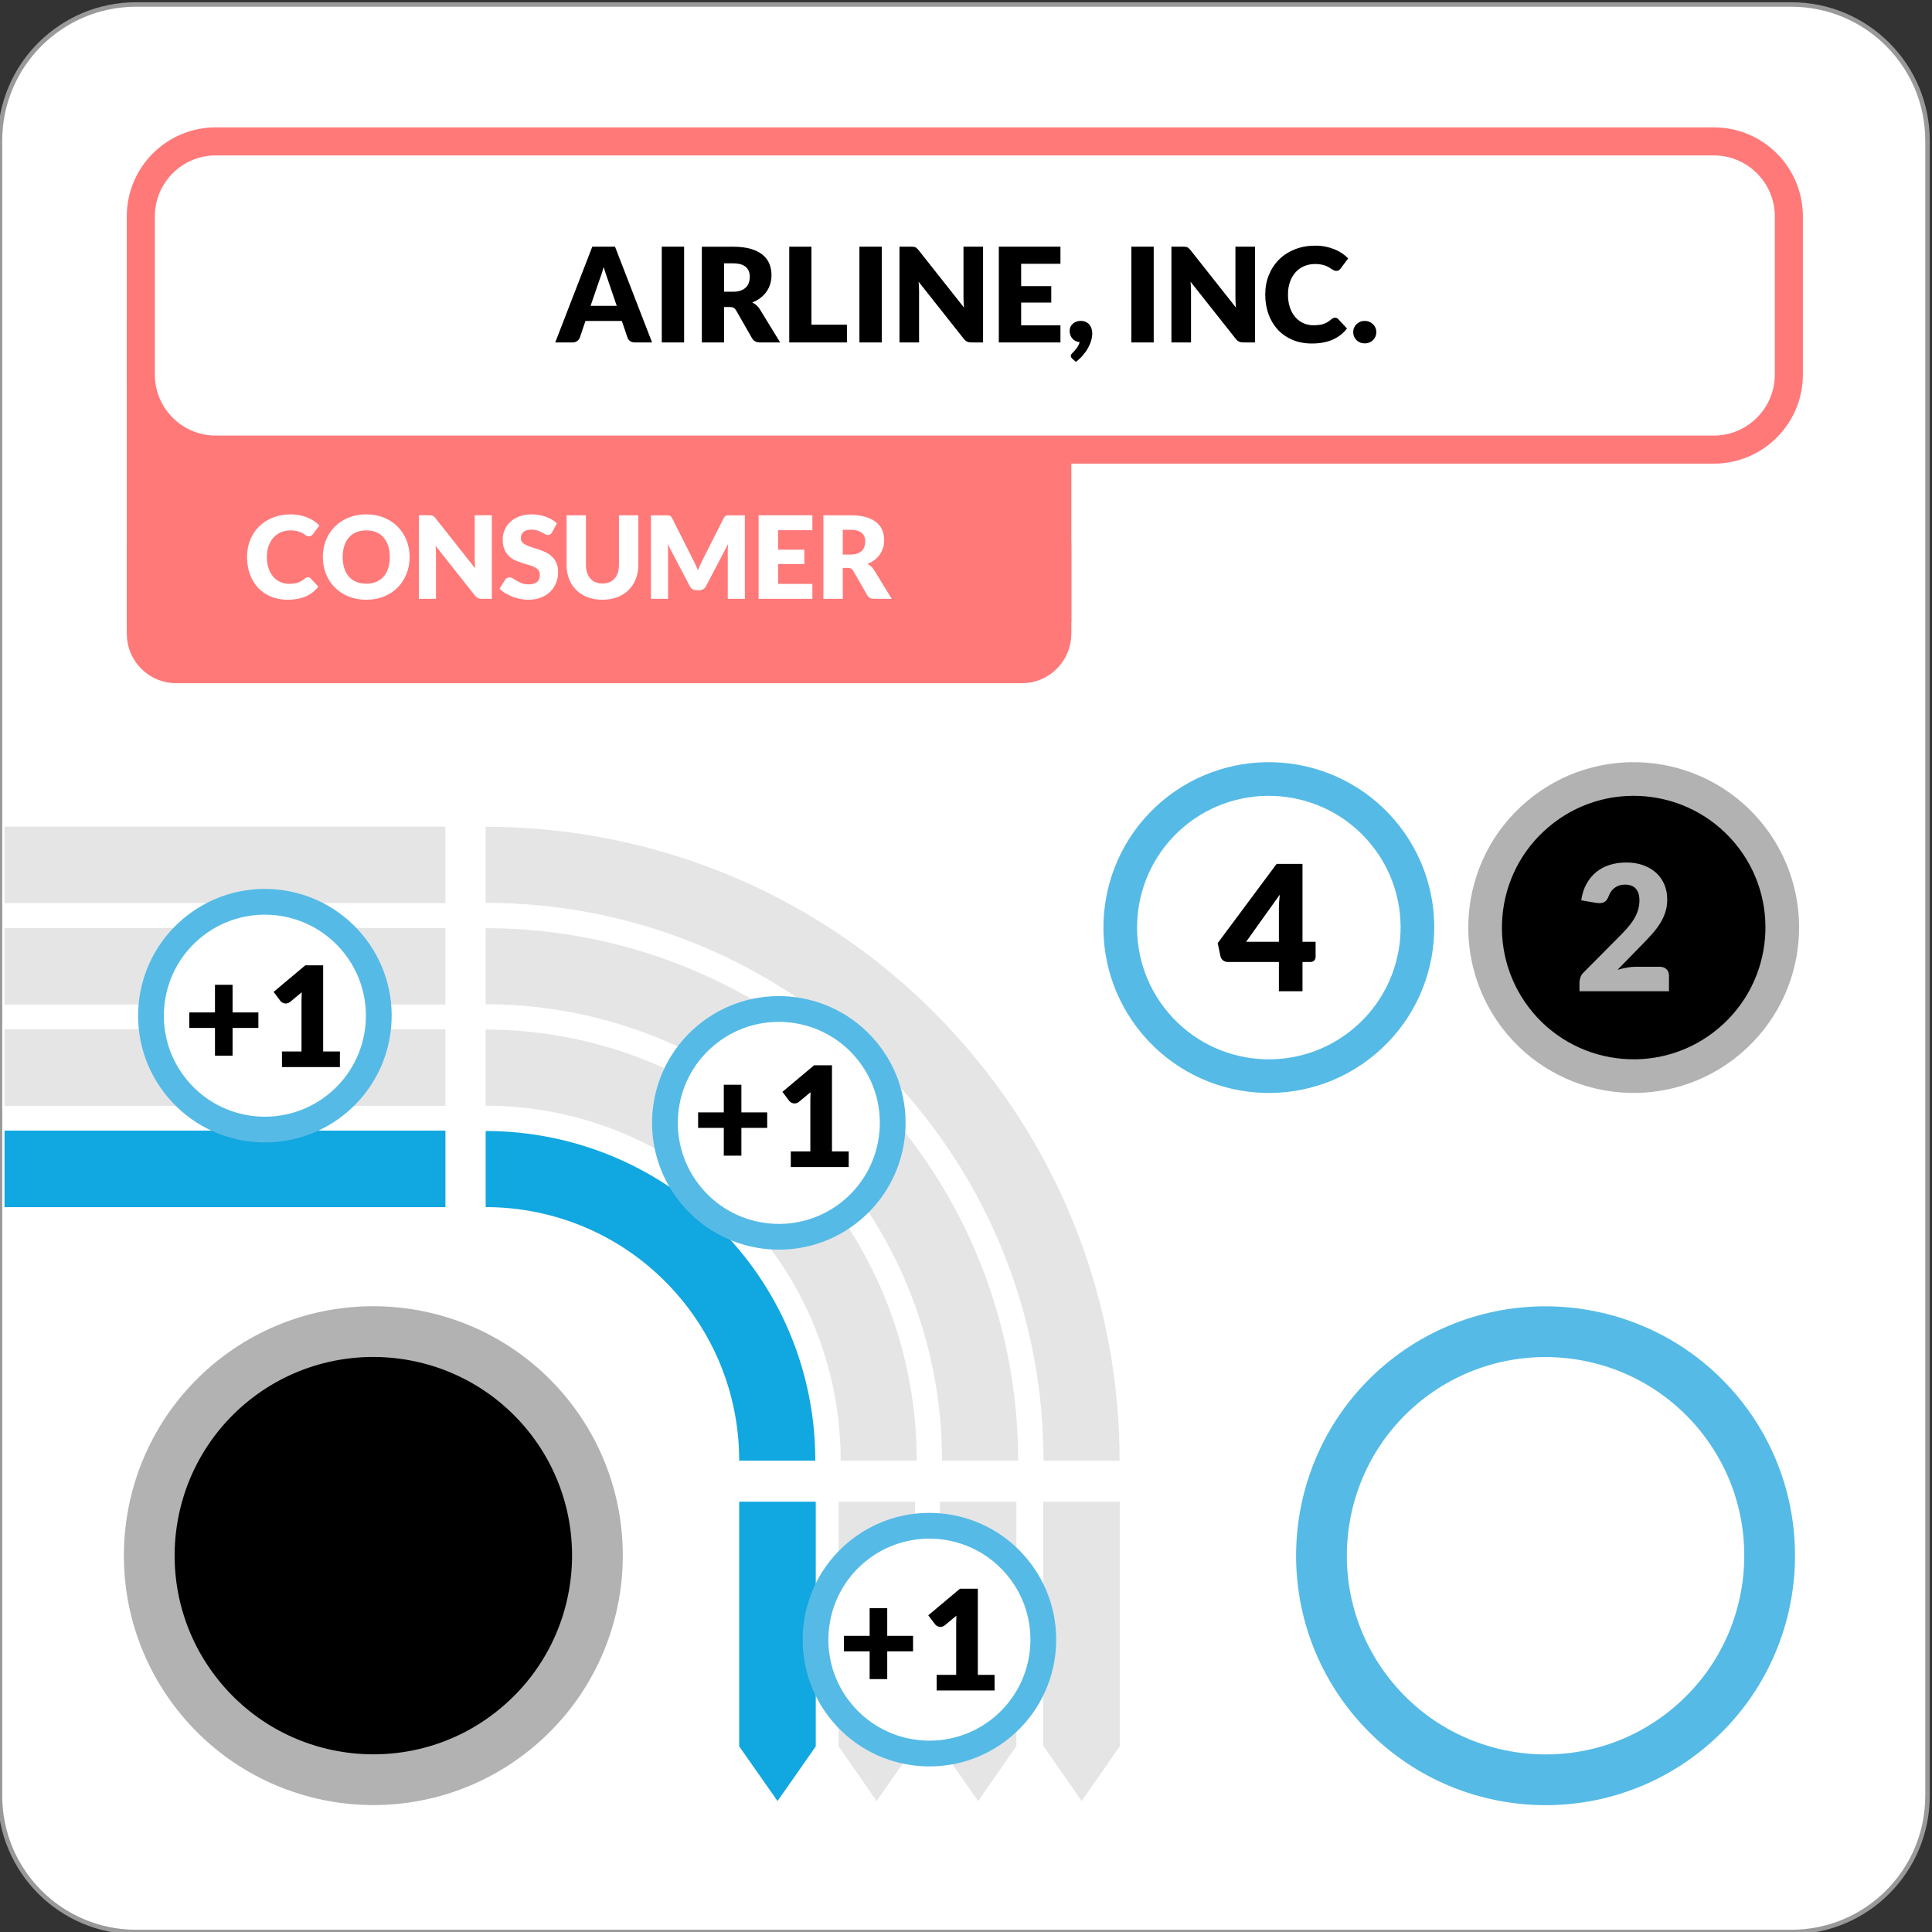 <?xml version="1.0" standalone="no"?>
<!DOCTYPE svg PUBLIC "-//W3C//DTD SVG 1.1//EN" "http://www.w3.org/Graphics/SVG/1.1/DTD/svg11.dtd">
<!--Generator: Xara Designer (www.xara.com), SVG filter version: 6.2.0.0-->
<svg stroke-width="0.501" stroke-linejoin="bevel" fill-rule="evenodd" xmlns:xlink="http://www.w3.org/1999/xlink" xmlns="http://www.w3.org/2000/svg" version="1.1" overflow="visible" width="215.434pt" height="215.434pt" viewBox="0 0 215.434 215.434">
 <rect x="0" y="0" width="215.434" height="215.434" fill="#333333" stroke="none"/>
 <defs>
	</defs>
 <g id="Document" fill="none" stroke="black" font-family="Times New Roman" font-size="16" transform="scale(1 -1)">
  <g id="Spread" transform="translate(0 -215.434)">
   <g id="Layer 1">
    <g id="Group">
     <path d="M 199.757,214.933 L 15.176,214.933 C 6.799,214.933 0,208.134 0,199.757 L 0,15.176 C 0,6.799 6.799,0 15.176,0 L 199.757,0 C 208.134,0 214.933,6.799 214.933,15.176 L 214.933,199.757 C 214.933,208.134 208.134,214.933 199.757,214.933 Z" stroke="#999999" fill="#ffffff" stroke-linejoin="miter" marker-start="none" marker-end="none"/>
     <g id="Group_1" stroke-linejoin="miter" stroke-linecap="round" stroke="#ff7979">
      <path d="M 15.005,146.115 L 15.005,180.007 L 118.593,180.007 L 118.593,146.115 L 15.005,146.115 Z" fill="#ff7979" stroke-width="1.738" marker-start="none" marker-end="none" stroke-miterlimit="79.84"/>
      <path d="M 15.005,144.772 L 15.005,154.582 C 15.005,157.153 17.089,159.23 19.651,159.23 L 113.943,159.23 C 116.505,159.23 118.593,157.153 118.593,154.582 L 118.593,144.772 C 118.593,142.196 116.505,140.118 113.943,140.118 L 19.651,140.118 C 17.089,140.118 15.005,142.196 15.005,144.772 Z" fill="#ff7979" stroke-width="1.738" marker-start="none" marker-end="none" stroke-miterlimit="79.84"/>
      <path d="M 15.702,173.665 L 15.702,191.31 C 15.702,195.923 19.446,199.669 24.064,199.669 L 191.11,199.669 C 195.723,199.669 199.471,195.923 199.471,191.31 L 199.471,173.665 C 199.471,169.047 195.723,165.299 191.11,165.299 L 24.064,165.299 C 19.446,165.299 15.702,169.047 15.702,173.665 Z" fill="#ffffff" stroke-width="3.13" marker-start="none" marker-end="none" stroke-miterlimit="79.84"/>
     </g>
     <g id="Group_2" stroke-linecap="round" stroke="none" fill="#e5e5e5">
      <path d="M 0.505,114.725 L 0.505,123.259 L 49.668,123.259 L 49.668,114.725 L 0.505,114.725 Z" stroke-width="0.103" stroke-linejoin="miter" marker-start="none" marker-end="none" stroke-miterlimit="79.84"/>
      <path d="M 100.11,94.493 C 87.842,107.932 71.029,114.761 54.156,114.764 L 54.156,123.243 C 73.328,123.238 92.441,115.488 106.375,100.219 C 118.749,86.658 124.85,69.581 124.845,52.558 L 116.359,52.558 C 116.366,67.54 110.997,82.567 100.11,94.493 Z" stroke-width="0.541" stroke-linejoin="round" marker-start="none" marker-end="none" stroke-miterlimit="79.84"/>
      <path d="M 120.618,14.605 L 118.5,17.65 L 116.378,20.703 L 116.325,20.703 L 116.325,47.98 L 124.861,47.98 L 124.861,20.703 L 122.741,17.65 L 120.618,14.605 Z" stroke-width="0.103" stroke-linejoin="miter" marker-start="none" marker-end="none" stroke-miterlimit="79.84"/>
     </g>
     <g id="Group_3" stroke-linecap="round" stroke="none" fill="#e5e5e5">
      <path d="M 109.068,14.601 L 106.948,17.647 L 104.827,20.703 L 109.068,20.703 L 113.309,20.699 L 111.186,17.647 L 109.068,14.601 Z M 104.804,20.703 L 104.804,47.98 L 113.338,47.98 L 113.338,20.703 L 104.804,20.703 Z" stroke-width="0.103" stroke-linejoin="miter" marker-start="none" marker-end="none" stroke-miterlimit="79.84"/>
      <path d="M 91.756,86.871 C 81.716,97.862 67.961,103.449 54.156,103.454 L 54.156,111.935 C 70.263,111.931 86.313,105.416 98.022,92.588 C 108.416,81.201 113.536,66.858 113.533,52.558 L 105.047,52.558 C 105.057,64.815 100.662,77.107 91.756,86.871 Z" stroke-width="0.453" stroke-linejoin="round" marker-start="none" marker-end="none" stroke-miterlimit="79.84"/>
      <path d="M 0.505,103.422 L 0.505,111.954 L 49.668,111.954 L 49.668,103.422 L 0.505,103.422 Z" stroke-width="0.103" stroke-linejoin="miter" marker-start="none" marker-end="none" stroke-miterlimit="79.84"/>
     </g>
     <g id="Group_4" stroke-linecap="round" stroke="none" fill="#e5e5e5">
      <path d="M 97.752,14.601 L 95.636,17.647 L 93.515,20.703 L 97.756,20.703 L 101.999,20.699 L 99.879,17.647 L 97.752,14.601 Z M 93.506,20.703 L 93.506,47.98 L 102.041,47.98 L 102.041,20.703 L 93.506,20.703 Z" stroke-width="0.103" stroke-linejoin="miter" marker-start="none" marker-end="none" stroke-miterlimit="79.84"/>
      <path d="M 0.505,92.124 L 0.505,100.655 L 49.668,100.655 L 49.668,92.124 L 0.505,92.124 Z" stroke-width="0.103" stroke-linejoin="miter" marker-start="none" marker-end="none" stroke-miterlimit="79.84"/>
      <path d="M 83.401,79.244 C 75.594,87.796 64.889,92.136 54.156,92.142 L 54.156,100.626 C 67.198,100.623 80.188,95.35 89.667,84.961 C 98.078,75.746 102.226,64.13 102.224,52.558 L 93.742,52.558 C 93.742,62.09 90.328,71.655 83.401,79.244 Z" stroke-width="0.368" stroke-linejoin="round" marker-start="none" marker-end="none" stroke-miterlimit="79.84"/>
     </g>
     <g id="Group_5" stroke-linecap="round" stroke="none" fill="#11a7e0">
      <path d="M 0.505,80.828 L 0.505,89.362 L 49.668,89.362 L 49.668,80.828 L 0.505,80.828 Z" stroke-width="0.103" stroke-linejoin="miter" marker-start="none" marker-end="none" stroke-miterlimit="79.84"/>
      <path d="M 75.046,71.623 C 69.468,77.73 61.83,80.83 54.156,80.833 L 54.156,89.32 C 64.126,89.311 74.065,85.278 81.308,77.34 C 87.747,70.291 90.918,61.414 90.914,52.558 L 82.426,52.558 C 82.433,59.365 79.991,66.197 75.046,71.623 Z" stroke-width="0.281" stroke-linejoin="round" marker-start="none" marker-end="none" stroke-miterlimit="79.84"/>
      <path d="M 86.699,14.605 L 84.567,17.65 L 82.426,20.703 L 82.426,20.703 L 82.426,47.98 L 90.965,47.98 L 90.965,20.703 L 90.965,20.703 L 88.835,17.647 L 86.699,14.605 Z" stroke-width="0.103" stroke-linejoin="miter" marker-start="none" marker-end="none" stroke-miterlimit="79.84"/>
     </g>
     <g id="Group_6" stroke-linejoin="miter" stroke-miterlimit="79.84">
      <path d="M 21.355,24.9 C 12.458,35.44 13.783,51.226 24.335,60.11 C 34.866,69.024 50.631,67.692 59.532,57.154 C 68.446,46.614 67.11,30.84 56.556,21.937 C 46.025,13.041 30.253,14.372 21.355,24.9 Z" stroke="none" fill="#000000" stroke-width="1.039" marker-start="none" marker-end="none" stroke-miterlimit="19.96"/>
      <path d="M 22.532,25.857 C 13.645,36.402 14.961,52.155 25.505,61.072 C 36.048,69.945 51.815,68.63 60.732,58.092 C 69.626,47.555 68.293,31.772 57.746,22.875 C 47.218,13.979 31.437,15.303 22.532,25.857 Z" stroke="#b2b2b2" stroke-width="5.658" marker-start="none" marker-end="none" stroke-miterlimit="19.96"/>
     </g>
     <g id="Group_7" stroke-linejoin="miter" stroke-miterlimit="79.84">
      <path d="M 168.726,100.697 C 162.826,107.675 163.705,118.135 170.7,124.044 C 177.682,129.936 188.135,129.057 194.039,122.07 C 199.948,115.078 199.062,104.624 192.065,98.719 C 185.083,92.824 174.626,93.703 168.726,100.697 Z" stroke="none" fill="#000000" stroke-width="0.686" marker-start="none" marker-end="none" stroke-miterlimit="19.96"/>
      <path d="M 169.504,101.306 C 163.613,108.304 164.485,118.763 171.478,124.656 C 178.467,130.565 188.919,129.682 194.835,122.689 C 200.732,115.707 199.847,105.255 192.853,99.35 C 185.874,93.444 175.41,94.323 169.504,101.306 Z" stroke="#b2b2b2" stroke-width="3.752" marker-start="none" marker-end="none" stroke-miterlimit="19.96"/>
     </g>
     <g id="Group_8" stroke-linejoin="miter" stroke-miterlimit="79.84">
      <path d="M 19.229,93.504 C 14.704,98.86 15.38,106.876 20.738,111.4 C 26.094,115.923 34.115,115.251 38.634,109.893 C 43.159,104.537 42.484,96.518 37.125,91.998 C 31.771,87.47 23.751,88.153 19.229,93.504 Z" stroke="none" fill="#ffffff" stroke-width="0.526" marker-start="none" marker-end="none" stroke-miterlimit="19.96"/>
      <path d="M 19.832,93.986 C 15.308,99.335 15.984,107.357 21.34,111.878 C 26.699,116.406 34.715,115.728 39.239,110.369 C 43.767,105.018 43.09,96.995 37.73,92.471 C 32.37,87.95 24.355,88.624 19.832,93.986 Z" fill="none" stroke="#55bae6" stroke-width="2.872" marker-start="none" marker-end="none" stroke-miterlimit="19.96"/>
     </g>
     <g id="Group_9" stroke-linejoin="miter" stroke-miterlimit="79.84">
      <path d="M 76.537,81.555 C 72.016,86.906 72.691,94.925 78.048,99.453 C 83.405,103.969 91.424,103.296 95.948,97.938 C 100.471,92.584 99.791,84.567 94.437,80.044 C 89.081,75.52 81.062,76.196 76.537,81.555 Z" stroke="none" fill="#ffffff" stroke-width="0.526" marker-start="none" marker-end="none" stroke-miterlimit="19.96"/>
      <path d="M 77.146,82.033 C 72.618,87.387 73.292,95.403 78.652,99.927 C 84.01,104.452 92.025,103.778 96.55,98.416 C 101.078,93.06 100.393,85.043 95.042,80.517 C 89.682,75.992 81.667,76.673 77.146,82.033 Z" fill="none" stroke="#55bae6" stroke-width="2.872" marker-start="none" marker-end="none" stroke-miterlimit="19.96"/>
     </g>
     <g id="Group_10" stroke-linejoin="miter" stroke-miterlimit="79.84">
      <path d="M 93.325,23.925 C 88.801,29.281 89.48,37.298 94.835,41.826 C 100.196,46.347 108.215,45.669 112.738,40.311 C 117.266,34.959 116.584,26.936 111.227,22.417 C 105.867,17.898 97.851,18.572 93.325,23.925 Z" stroke="none" fill="#ffffff" stroke-width="0.526" marker-start="none" marker-end="none" stroke-miterlimit="19.96"/>
      <path d="M 93.932,24.409 C 89.408,29.76 90.085,37.779 95.443,42.304 C 100.803,46.825 108.818,46.151 113.341,40.791 C 117.867,35.438 117.19,27.418 111.834,22.897 C 106.472,18.372 98.455,19.048 93.932,24.409 Z" fill="none" stroke="#55bae6" stroke-width="2.872" marker-start="none" marker-end="none" stroke-miterlimit="19.96"/>
     </g>
     <g id="Group_11" stroke-linejoin="miter" stroke-miterlimit="79.84">
      <path d="M 128.041,100.684 C 122.141,107.673 123.02,118.141 130.017,124.032 C 137,129.943 147.454,129.06 153.356,122.072 C 159.267,115.083 158.381,104.623 151.383,98.719 C 144.4,92.82 133.941,93.703 128.041,100.684 Z" stroke="none" fill="#ffffff" stroke-width="0.689" marker-start="none" marker-end="none" stroke-miterlimit="19.96"/>
      <path d="M 128.821,101.319 C 122.928,108.311 123.801,118.757 130.793,124.67 C 137.784,130.554 148.239,129.682 154.152,122.694 C 160.05,115.707 159.166,105.241 152.172,99.341 C 145.191,93.442 134.726,94.32 128.821,101.319 Z" stroke="#55bae6" stroke-width="3.752" marker-start="none" marker-end="none" stroke-miterlimit="19.96"/>
     </g>
     <g id="Group_12" stroke-linejoin="miter" stroke-miterlimit="79.84">
      <path d="M 152.066,24.889 C 143.169,35.429 144.494,51.215 155.046,60.099 C 165.577,69.013 181.342,67.681 190.243,57.143 C 199.157,46.603 197.821,30.829 187.267,21.926 C 176.736,13.03 160.964,14.361 152.066,24.889 Z" stroke="none" fill="#ffffff" stroke-width="1.039" marker-start="none" marker-end="none" stroke-miterlimit="19.96"/>
      <path d="M 153.243,25.846 C 144.356,36.391 145.672,52.144 156.216,61.061 C 166.759,69.934 182.526,68.619 191.443,58.081 C 200.337,47.544 199.004,31.761 188.457,22.864 C 177.929,13.968 162.148,15.292 153.243,25.846 Z" stroke="#55bae6" stroke-width="5.658" marker-start="none" marker-end="none" stroke-miterlimit="19.96"/>
     </g>
     <g id="Group_13" fill-rule="nonzero" stroke-linejoin="round" stroke-linecap="round" stroke="none" stroke-width="0.485" fill="#b2b2b2" stroke-miterlimit="79.84">
      <g id="Group_14">
       <path d="M 181.349,119.258 C 182.05,119.258 182.682,119.156 183.244,118.951 C 183.806,118.747 184.285,118.462 184.682,118.099 C 185.078,117.735 185.382,117.301 185.593,116.798 C 185.804,116.294 185.91,115.74 185.91,115.136 C 185.91,114.616 185.837,114.135 185.69,113.693 C 185.544,113.251 185.344,112.831 185.091,112.431 C 184.838,112.032 184.544,111.645 184.209,111.271 C 183.874,110.898 183.519,110.519 183.142,110.136 L 180.364,107.29 C 180.722,107.395 181.074,107.478 181.422,107.54 C 181.769,107.603 182.096,107.633 182.401,107.633 L 185.052,107.633 C 185.377,107.633 185.633,107.544 185.822,107.365 C 186.01,107.186 186.105,106.95 186.105,106.658 L 186.105,104.902 L 176.125,104.902 L 176.125,105.877 C 176.125,106.065 176.164,106.266 176.242,106.481 C 176.32,106.695 176.457,106.89 176.651,107.066 L 180.745,111.189 C 181.095,111.54 181.401,111.875 181.661,112.193 C 181.92,112.511 182.135,112.825 182.304,113.133 C 182.473,113.442 182.599,113.751 182.684,114.059 C 182.768,114.368 182.811,114.695 182.811,115.039 C 182.811,115.604 182.676,116.038 182.406,116.34 C 182.136,116.642 181.726,116.794 181.173,116.794 C 180.946,116.794 180.738,116.761 180.55,116.696 C 180.361,116.631 180.192,116.543 180.043,116.433 C 179.893,116.323 179.765,116.193 179.658,116.043 C 179.551,115.894 179.465,115.731 179.4,115.556 C 179.296,115.264 179.164,115.053 179.005,114.923 C 178.846,114.793 178.63,114.728 178.357,114.728 C 178.292,114.728 178.222,114.731 178.147,114.737 C 178.073,114.744 177.996,114.753 177.918,114.766 L 176.32,115.044 C 176.424,115.753 176.624,116.371 176.919,116.898 C 177.215,117.425 177.582,117.863 178.021,118.215 C 178.459,118.566 178.961,118.827 179.526,119 C 180.092,119.172 180.699,119.258 181.349,119.258 Z" marker-start="none" marker-end="none"/>
      </g>
     </g>
     <g id="Group_15" fill-rule="nonzero" stroke-linejoin="round" stroke-linecap="round" stroke="none" stroke-width="0.387" fill="#000000" stroke-miterlimit="79.84">
      <g id="Group_16">
       <path d="M 25.933,105.621 L 25.933,102.539 L 28.812,102.539 L 28.812,100.81 L 25.933,100.81 L 25.933,97.713 L 23.972,97.713 L 23.972,100.81 L 21.108,100.81 L 21.108,102.539 L 23.972,102.539 L 23.972,105.621 L 25.933,105.621 Z" marker-start="none" marker-end="none"/>
       <path d="M 31.443,98.188 L 33.622,98.188 L 33.622,103.908 C 33.622,104.189 33.63,104.482 33.645,104.788 L 32.361,103.721 C 32.278,103.654 32.195,103.606 32.112,103.577 C 32.029,103.549 31.949,103.535 31.871,103.535 C 31.736,103.535 31.616,103.564 31.509,103.624 C 31.403,103.684 31.324,103.747 31.272,103.815 L 30.509,104.827 L 34.042,107.792 L 36.035,107.792 L 36.035,98.188 L 37.902,98.188 L 37.902,96.444 L 31.443,96.444 L 31.443,98.188 Z" marker-start="none" marker-end="none"/>
      </g>
     </g>
     <g id="Group_17" fill-rule="nonzero" stroke-linejoin="round" stroke-linecap="round" stroke="none" stroke-width="0.485" fill="#000000" stroke-miterlimit="79.84">
      <g id="Group_18">
       <path d="M 145.239,110.417 L 146.7,110.417 L 146.7,108.722 C 146.7,108.572 146.65,108.443 146.549,108.332 C 146.449,108.222 146.304,108.166 146.116,108.166 L 145.239,108.166 L 145.239,104.902 L 142.607,104.902 L 142.607,108.166 L 136.896,108.166 C 136.708,108.166 136.537,108.225 136.385,108.342 C 136.232,108.459 136.136,108.605 136.097,108.78 L 135.785,110.272 L 142.354,119.104 L 145.239,119.104 L 145.239,110.417 Z M 142.607,114.121 C 142.607,114.349 142.615,114.594 142.632,114.857 C 142.648,115.12 142.672,115.391 142.705,115.671 L 138.953,110.417 L 142.607,110.417 L 142.607,114.121 Z" marker-start="none" marker-end="none"/>
      </g>
     </g>
     <g id="Group_19" fill-rule="nonzero" stroke-linejoin="round" stroke-linecap="round" stroke="none" stroke-width="0.387" fill="#000000" stroke-miterlimit="79.84">
      <g id="Group_20">
       <path d="M 82.67,94.476 L 82.67,91.394 L 85.549,91.394 L 85.549,89.665 L 82.67,89.665 L 82.67,86.568 L 80.709,86.568 L 80.709,89.665 L 77.845,89.665 L 77.845,91.394 L 80.709,91.394 L 80.709,94.476 L 82.67,94.476 Z" marker-start="none" marker-end="none"/>
       <path d="M 88.18,87.043 L 90.359,87.043 L 90.359,92.763 C 90.359,93.044 90.367,93.337 90.382,93.643 L 89.098,92.576 C 89.015,92.509 88.932,92.461 88.849,92.432 C 88.766,92.404 88.686,92.39 88.608,92.39 C 88.473,92.39 88.353,92.419 88.246,92.479 C 88.14,92.539 88.061,92.602 88.009,92.67 L 87.246,93.682 L 90.779,96.647 L 92.772,96.647 L 92.772,87.043 L 94.639,87.043 L 94.639,85.299 L 88.18,85.299 L 88.18,87.043 Z" marker-start="none" marker-end="none"/>
      </g>
     </g>
     <g id="Group_21" fill-rule="nonzero" stroke-linejoin="round" stroke-linecap="round" stroke="none" stroke-width="0.387" fill="#000000" stroke-miterlimit="79.84">
      <g id="Group_22">
       <path d="M 98.934,36.107 L 98.934,33.025 L 101.813,33.025 L 101.813,31.296 L 98.934,31.296 L 98.934,28.199 L 96.973,28.199 L 96.973,31.296 L 94.109,31.296 L 94.109,33.025 L 96.973,33.025 L 96.973,36.107 L 98.934,36.107 Z" marker-start="none" marker-end="none"/>
       <path d="M 104.444,28.674 L 106.623,28.674 L 106.623,34.394 C 106.623,34.675 106.631,34.968 106.646,35.274 L 105.362,34.207 C 105.279,34.14 105.196,34.092 105.113,34.063 C 105.03,34.035 104.95,34.021 104.872,34.021 C 104.737,34.021 104.617,34.05 104.51,34.11 C 104.404,34.17 104.325,34.233 104.273,34.301 L 103.51,35.313 L 107.043,38.278 L 109.036,38.278 L 109.036,28.674 L 110.903,28.674 L 110.903,26.93 L 104.444,26.93 L 104.444,28.674 Z" marker-start="none" marker-end="none"/>
      </g>
     </g>
     <g id="Group_23" fill-rule="nonzero" stroke-linejoin="round" stroke-linecap="round" stroke="none" stroke-width="0.319" fill="#ffffff" stroke-miterlimit="79.84">
      <g id="Group_24">
       <path d="M 34.34,151.069 C 34.391,151.069 34.443,151.06 34.494,151.04 C 34.545,151.02 34.594,150.987 34.641,150.939 L 35.497,150.018 C 35.122,149.536 34.652,149.172 34.088,148.926 C 33.523,148.681 32.855,148.558 32.084,148.558 C 31.376,148.558 30.742,148.678 30.182,148.919 C 29.622,149.16 29.146,149.493 28.756,149.917 C 28.367,150.341 28.067,150.844 27.858,151.426 C 27.65,152.007 27.545,152.639 27.545,153.321 C 27.545,154.016 27.664,154.654 27.903,155.236 C 28.142,155.818 28.475,156.32 28.904,156.742 C 29.332,157.164 29.844,157.492 30.441,157.726 C 31.038,157.961 31.696,158.078 32.416,158.078 C 32.766,158.078 33.095,158.047 33.404,157.985 C 33.713,157.923 34.001,157.838 34.27,157.729 C 34.538,157.62 34.786,157.49 35.011,157.338 C 35.237,157.187 35.438,157.019 35.612,156.836 L 34.884,155.858 C 34.837,155.798 34.781,155.744 34.717,155.695 C 34.653,155.646 34.564,155.621 34.449,155.621 C 34.372,155.621 34.3,155.638 34.232,155.672 C 34.163,155.706 34.091,155.748 34.014,155.797 C 33.938,155.846 33.853,155.899 33.762,155.957 C 33.67,156.014 33.561,156.068 33.436,156.117 C 33.31,156.166 33.163,156.207 32.995,156.241 C 32.826,156.275 32.629,156.292 32.403,156.293 C 32.011,156.292 31.653,156.223 31.329,156.085 C 31.006,155.946 30.727,155.748 30.495,155.49 C 30.263,155.232 30.082,154.92 29.952,154.554 C 29.822,154.187 29.757,153.776 29.757,153.32 C 29.757,152.842 29.822,152.418 29.952,152.047 C 30.082,151.677 30.259,151.364 30.482,151.111 C 30.706,150.857 30.967,150.664 31.266,150.532 C 31.564,150.4 31.883,150.334 32.224,150.334 C 32.42,150.334 32.599,150.344 32.761,150.363 C 32.923,150.382 33.073,150.415 33.212,150.462 C 33.35,150.509 33.483,150.569 33.608,150.644 C 33.734,150.719 33.861,150.811 33.989,150.922 C 34.04,150.965 34.095,151 34.155,151.028 C 34.215,151.055 34.276,151.069 34.34,151.069 Z" marker-start="none" marker-end="none"/>
       <path d="M 45.677,153.321 C 45.677,152.648 45.561,152.021 45.329,151.442 C 45.097,150.862 44.77,150.358 44.348,149.929 C 43.926,149.501 43.418,149.165 42.823,148.922 C 42.229,148.679 41.569,148.558 40.845,148.558 C 40.12,148.558 39.46,148.679 38.863,148.922 C 38.266,149.165 37.756,149.501 37.332,149.929 C 36.908,150.358 36.58,150.862 36.348,151.442 C 36.115,152.021 35.999,152.648 35.999,153.321 C 35.999,153.995 36.115,154.621 36.348,155.201 C 36.58,155.781 36.908,156.283 37.332,156.71 C 37.756,157.136 38.266,157.471 38.863,157.714 C 39.46,157.956 40.12,158.078 40.845,158.078 C 41.569,158.078 42.229,157.955 42.823,157.71 C 43.418,157.465 43.926,157.13 44.348,156.703 C 44.77,156.277 45.097,155.774 45.329,155.194 C 45.561,154.615 45.677,153.99 45.677,153.321 Z M 43.466,153.321 C 43.466,153.781 43.406,154.195 43.287,154.564 C 43.167,154.932 42.996,155.245 42.772,155.5 C 42.548,155.756 42.274,155.952 41.951,156.088 C 41.627,156.224 41.258,156.292 40.845,156.293 C 40.427,156.292 40.055,156.224 39.729,156.088 C 39.403,155.952 39.128,155.756 38.905,155.5 C 38.681,155.245 38.509,154.932 38.39,154.564 C 38.271,154.195 38.211,153.781 38.211,153.321 C 38.211,152.857 38.271,152.44 38.39,152.072 C 38.509,151.703 38.681,151.391 38.905,151.136 C 39.128,150.88 39.403,150.685 39.729,150.551 C 40.055,150.417 40.427,150.35 40.845,150.35 C 41.258,150.35 41.627,150.417 41.951,150.551 C 42.274,150.685 42.548,150.88 42.772,151.136 C 42.996,151.391 43.167,151.703 43.287,152.072 C 43.406,152.44 43.466,152.857 43.466,153.321 Z" marker-start="none" marker-end="none"/>
       <path d="M 47.849,157.978 C 47.943,157.978 48.022,157.974 48.085,157.965 C 48.149,157.957 48.207,157.941 48.258,157.917 C 48.309,157.894 48.358,157.861 48.405,157.818 C 48.452,157.775 48.505,157.718 48.565,157.646 L 52.988,152.052 C 52.971,152.231 52.959,152.405 52.95,152.573 C 52.942,152.741 52.937,152.9 52.937,153.05 L 52.937,157.978 L 54.842,157.978 L 54.842,148.661 L 53.717,148.661 C 53.551,148.661 53.41,148.687 53.295,148.738 C 53.18,148.789 53.069,148.883 52.963,149.019 L 48.571,154.568 C 48.584,154.406 48.595,154.247 48.603,154.091 C 48.612,153.936 48.616,153.79 48.616,153.653 L 48.616,148.661 L 46.711,148.661 L 46.711,157.978 L 47.849,157.978 Z" marker-start="none" marker-end="none"/>
       <path d="M 61.566,156.083 C 61.502,155.98 61.435,155.904 61.364,155.853 C 61.294,155.801 61.203,155.776 61.093,155.776 C 60.995,155.776 60.889,155.807 60.776,155.869 C 60.663,155.93 60.535,156 60.393,156.076 C 60.25,156.153 60.087,156.222 59.904,156.284 C 59.72,156.346 59.512,156.377 59.277,156.377 C 58.872,156.377 58.571,156.291 58.373,156.118 C 58.175,155.945 58.075,155.712 58.075,155.418 C 58.075,155.23 58.135,155.075 58.254,154.951 C 58.374,154.828 58.53,154.721 58.724,154.631 C 58.918,154.542 59.14,154.46 59.389,154.385 C 59.638,154.311 59.893,154.228 60.153,154.136 C 60.413,154.044 60.668,153.937 60.917,153.813 C 61.166,153.69 61.388,153.532 61.582,153.34 C 61.776,153.148 61.932,152.915 62.052,152.64 C 62.171,152.365 62.231,152.034 62.231,151.646 C 62.231,151.215 62.156,150.813 62.007,150.438 C 61.858,150.063 61.641,149.735 61.358,149.456 C 61.075,149.177 60.725,148.958 60.31,148.798 C 59.894,148.638 59.422,148.558 58.894,148.558 C 58.604,148.558 58.309,148.588 58.008,148.648 C 57.708,148.707 57.417,148.791 57.136,148.9 C 56.855,149.009 56.59,149.138 56.343,149.287 C 56.096,149.436 55.881,149.602 55.697,149.786 L 56.337,150.796 C 56.384,150.873 56.45,150.934 56.535,150.981 C 56.62,151.028 56.712,151.052 56.81,151.052 C 56.938,151.052 57.067,151.011 57.197,150.93 C 57.326,150.849 57.474,150.76 57.638,150.662 C 57.802,150.564 57.99,150.474 58.203,150.393 C 58.416,150.312 58.668,150.272 58.958,150.272 C 59.35,150.272 59.654,150.358 59.872,150.53 C 60.089,150.703 60.198,150.977 60.198,151.352 C 60.198,151.57 60.138,151.746 60.019,151.883 C 59.899,152.019 59.743,152.132 59.549,152.222 C 59.355,152.311 59.134,152.39 58.887,152.458 C 58.64,152.526 58.387,152.602 58.127,152.685 C 57.867,152.768 57.613,152.87 57.366,152.992 C 57.119,153.113 56.898,153.273 56.704,153.471 C 56.51,153.67 56.354,153.917 56.234,154.213 C 56.115,154.509 56.055,154.875 56.055,155.31 C 56.055,155.659 56.126,156 56.266,156.333 C 56.407,156.665 56.614,156.961 56.886,157.221 C 57.159,157.481 57.494,157.689 57.89,157.845 C 58.286,158 58.74,158.078 59.252,158.078 C 59.537,158.078 59.815,158.056 60.086,158.011 C 60.356,157.966 60.613,157.9 60.856,157.812 C 61.099,157.725 61.326,157.621 61.537,157.499 C 61.748,157.378 61.936,157.24 62.103,157.087 L 61.566,156.083 Z" marker-start="none" marker-end="none"/>
       <path d="M 67.178,150.368 C 67.468,150.368 67.727,150.416 67.955,150.512 C 68.183,150.608 68.375,150.745 68.533,150.925 C 68.691,151.104 68.811,151.322 68.894,151.58 C 68.977,151.838 69.019,152.131 69.019,152.459 L 69.019,157.976 L 71.18,157.976 L 71.18,152.458 C 71.18,151.887 71.087,151.363 70.901,150.885 C 70.716,150.408 70.451,149.997 70.106,149.651 C 69.76,149.306 69.341,149.038 68.846,148.846 C 68.352,148.654 67.796,148.558 67.178,148.558 C 66.556,148.558 65.997,148.654 65.503,148.846 C 65.009,149.038 64.589,149.306 64.244,149.651 C 63.899,149.997 63.634,150.408 63.451,150.885 C 63.268,151.363 63.176,151.887 63.176,152.458 L 63.176,157.976 L 65.337,157.976 L 65.337,152.465 C 65.337,152.137 65.378,151.844 65.462,151.586 C 65.545,151.328 65.665,151.109 65.823,150.928 C 65.98,150.747 66.173,150.608 66.401,150.512 C 66.629,150.416 66.888,150.368 67.178,150.368 Z" marker-start="none" marker-end="none"/>
       <path d="M 77.349,152.891 C 77.435,152.728 77.517,152.558 77.596,152.382 C 77.674,152.206 77.75,152.026 77.822,151.842 C 77.895,152.031 77.972,152.214 78.053,152.392 C 78.134,152.57 78.217,152.743 78.302,152.91 L 80.693,157.647 C 80.735,157.728 80.779,157.792 80.824,157.837 C 80.868,157.882 80.919,157.915 80.974,157.937 C 81.029,157.958 81.092,157.969 81.162,157.969 C 81.233,157.969 81.315,157.969 81.409,157.969 L 83.058,157.969 L 83.058,148.661 L 81.153,148.661 L 81.153,153.948 C 81.153,154.205 81.166,154.482 81.191,154.781 L 78.724,150.067 C 78.647,149.92 78.544,149.809 78.414,149.733 C 78.284,149.658 78.136,149.62 77.969,149.62 L 77.675,149.62 C 77.509,149.62 77.361,149.658 77.231,149.733 C 77.101,149.809 76.998,149.92 76.921,150.067 L 74.441,154.787 C 74.458,154.64 74.471,154.494 74.479,154.349 C 74.488,154.204 74.492,154.07 74.492,153.948 L 74.492,148.661 L 72.587,148.661 L 72.587,157.969 L 74.236,157.969 C 74.33,157.969 74.412,157.969 74.482,157.969 C 74.553,157.969 74.616,157.958 74.671,157.937 C 74.726,157.915 74.776,157.882 74.821,157.837 C 74.866,157.792 74.91,157.728 74.952,157.647 L 77.349,152.891 Z" marker-start="none" marker-end="none"/>
       <path d="M 90.588,157.978 L 90.588,156.314 L 86.766,156.314 L 86.766,154.139 L 89.693,154.139 L 89.693,152.541 L 86.766,152.541 L 86.766,150.325 L 90.588,150.325 L 90.588,148.661 L 84.592,148.661 L 84.592,157.978 L 90.588,157.978 Z" marker-start="none" marker-end="none"/>
       <path d="M 93.976,152.107 L 93.976,148.661 L 91.815,148.661 L 91.815,157.975 L 94.845,157.975 C 95.518,157.975 96.093,157.906 96.568,157.767 C 97.043,157.628 97.431,157.435 97.731,157.188 C 98.032,156.94 98.25,156.648 98.386,156.311 C 98.523,155.974 98.591,155.607 98.591,155.21 C 98.591,154.907 98.551,154.621 98.47,154.352 C 98.389,154.084 98.268,153.835 98.108,153.607 C 97.949,153.378 97.753,153.175 97.52,152.995 C 97.288,152.816 97.021,152.669 96.718,152.554 C 96.863,152.482 96.998,152.392 97.124,152.286 C 97.25,152.179 97.359,152.05 97.453,151.896 L 99.435,148.661 L 97.479,148.661 C 97.117,148.661 96.857,148.797 96.699,149.07 L 95.152,151.774 C 95.084,151.894 95.004,151.979 94.912,152.03 C 94.821,152.081 94.692,152.107 94.525,152.107 L 93.976,152.107 Z M 93.976,153.596 L 94.845,153.596 C 95.139,153.596 95.39,153.633 95.596,153.708 C 95.803,153.782 95.972,153.886 96.104,154.018 C 96.236,154.15 96.332,154.304 96.392,154.481 C 96.452,154.658 96.482,154.849 96.482,155.054 C 96.482,155.463 96.348,155.783 96.082,156.013 C 95.816,156.243 95.403,156.358 94.845,156.358 L 93.976,156.358 L 93.976,153.596 Z" marker-start="none" marker-end="none"/>
      </g>
     </g>
     <g id="Group_25" fill-rule="nonzero" stroke-linejoin="round" stroke-linecap="round" stroke="none" stroke-width="0.365" fill="#000000" stroke-miterlimit="79.84">
      <g id="Group_26">
       <path d="M 72.712,177.248 L 70.793,177.248 C 70.578,177.248 70.401,177.298 70.262,177.398 C 70.122,177.498 70.026,177.627 69.972,177.783 L 69.342,179.645 L 65.283,179.645 L 64.653,177.783 C 64.604,177.646 64.509,177.523 64.367,177.413 C 64.225,177.303 64.052,177.248 63.847,177.248 L 61.913,177.248 L 66.045,187.925 L 68.58,187.925 L 72.712,177.248 Z M 65.854,181.33 L 68.771,181.33 L 67.789,184.209 C 67.725,184.391 67.651,184.607 67.565,184.854 C 67.48,185.102 67.396,185.37 67.312,185.659 C 67.234,185.365 67.154,185.094 67.071,184.843 C 66.988,184.594 66.91,184.377 66.836,184.194 L 65.854,181.33 Z" marker-start="none" marker-end="none"/>
       <path d="M 76.285,177.248 L 73.794,177.248 L 73.794,187.927 L 76.285,187.927 L 76.285,177.248 Z" marker-start="none" marker-end="none"/>
       <path d="M 80.738,181.198 L 80.738,177.248 L 78.261,177.248 L 78.261,187.923 L 81.734,187.923 C 82.506,187.923 83.164,187.844 83.709,187.685 C 84.253,187.526 84.698,187.305 85.042,187.021 C 85.387,186.737 85.637,186.402 85.793,186.016 C 85.949,185.63 86.028,185.209 86.028,184.754 C 86.028,184.407 85.981,184.079 85.888,183.771 C 85.796,183.463 85.658,183.178 85.474,182.916 C 85.291,182.655 85.067,182.421 84.8,182.216 C 84.534,182.011 84.228,181.842 83.881,181.71 C 84.047,181.627 84.202,181.524 84.346,181.402 C 84.49,181.281 84.616,181.132 84.723,180.956 L 86.995,177.248 L 84.753,177.248 C 84.338,177.248 84.04,177.404 83.859,177.717 L 82.086,180.817 C 82.008,180.953 81.916,181.051 81.811,181.11 C 81.706,181.168 81.558,181.198 81.368,181.198 L 80.738,181.198 Z M 80.738,182.904 L 81.734,182.904 C 82.071,182.904 82.358,182.947 82.595,183.032 C 82.832,183.118 83.026,183.236 83.177,183.388 C 83.329,183.539 83.439,183.716 83.507,183.919 C 83.576,184.122 83.61,184.341 83.61,184.575 C 83.61,185.044 83.457,185.411 83.152,185.674 C 82.847,185.938 82.374,186.07 81.734,186.07 L 80.738,186.07 L 80.738,182.904 Z" marker-start="none" marker-end="none"/>
       <path d="M 90.484,179.226 L 94.44,179.226 L 94.44,177.248 L 88.007,177.248 L 88.007,187.925 L 90.484,187.925 L 90.484,179.226 Z" marker-start="none" marker-end="none"/>
       <path d="M 98.324,177.248 L 95.833,177.248 L 95.833,187.927 L 98.324,187.927 L 98.324,177.248 Z" marker-start="none" marker-end="none"/>
       <path d="M 101.604,187.927 C 101.712,187.927 101.802,187.922 101.875,187.912 C 101.949,187.903 102.015,187.884 102.073,187.857 C 102.132,187.83 102.188,187.792 102.242,187.744 C 102.296,187.695 102.357,187.629 102.425,187.546 L 107.495,181.135 C 107.476,181.34 107.461,181.539 107.451,181.732 C 107.441,181.925 107.436,182.107 107.436,182.278 L 107.436,187.927 L 109.62,187.927 L 109.62,177.248 L 108.33,177.248 C 108.14,177.248 107.979,177.277 107.847,177.336 C 107.715,177.395 107.588,177.502 107.466,177.658 L 102.432,184.018 C 102.447,183.832 102.459,183.65 102.469,183.472 C 102.479,183.294 102.484,183.127 102.484,182.97 L 102.484,177.248 L 100.3,177.248 L 100.3,187.927 L 101.604,187.927 Z" marker-start="none" marker-end="none"/>
       <path d="M 118.249,187.927 L 118.249,186.02 L 113.867,186.02 L 113.867,183.527 L 117.223,183.527 L 117.223,181.695 L 113.867,181.695 L 113.867,179.155 L 118.249,179.155 L 118.249,177.248 L 111.376,177.248 L 111.376,187.927 L 118.249,187.927 Z" marker-start="none" marker-end="none"/>
       <path d="M 119.274,178.538 C 119.274,178.694 119.304,178.84 119.362,178.974 C 119.421,179.109 119.505,179.226 119.615,179.326 C 119.725,179.426 119.854,179.505 120.003,179.564 C 120.152,179.623 120.32,179.652 120.505,179.652 C 120.725,179.652 120.915,179.614 121.077,179.538 C 121.238,179.463 121.372,179.36 121.48,179.231 C 121.587,179.101 121.666,178.952 121.718,178.784 C 121.769,178.615 121.795,178.438 121.795,178.252 C 121.795,178.008 121.756,177.748 121.677,177.472 C 121.599,177.196 121.483,176.919 121.329,176.64 C 121.176,176.362 120.984,176.088 120.754,175.819 C 120.525,175.551 120.261,175.306 119.963,175.087 L 119.567,175.438 C 119.514,175.492 119.473,175.542 119.446,175.589 C 119.42,175.635 119.406,175.692 119.406,175.761 C 119.406,175.81 119.423,175.862 119.457,175.918 C 119.492,175.975 119.533,176.025 119.582,176.069 C 119.641,176.127 119.709,176.198 119.787,176.281 C 119.865,176.364 119.943,176.457 120.022,176.56 C 120.1,176.662 120.172,176.775 120.238,176.897 C 120.304,177.019 120.354,177.148 120.388,177.285 C 120.217,177.3 120.063,177.341 119.926,177.41 C 119.79,177.478 119.674,177.569 119.578,177.681 C 119.483,177.793 119.409,177.921 119.355,178.066 C 119.301,178.21 119.274,178.367 119.274,178.538 Z" marker-start="none" marker-end="none"/>
       <path d="M 128.648,177.248 L 126.157,177.248 L 126.157,187.927 L 128.648,187.927 L 128.648,177.248 Z" marker-start="none" marker-end="none"/>
       <path d="M 131.928,187.927 C 132.036,187.927 132.126,187.922 132.199,187.912 C 132.273,187.903 132.339,187.884 132.397,187.857 C 132.456,187.83 132.512,187.792 132.566,187.744 C 132.62,187.695 132.681,187.629 132.749,187.546 L 137.819,181.135 C 137.8,181.34 137.785,181.539 137.775,181.732 C 137.765,181.925 137.76,182.107 137.76,182.278 L 137.76,187.927 L 139.944,187.927 L 139.944,177.248 L 138.654,177.248 C 138.464,177.248 138.303,177.277 138.171,177.336 C 138.039,177.395 137.912,177.502 137.79,177.658 L 132.756,184.018 C 132.771,183.832 132.783,183.65 132.793,183.472 C 132.803,183.294 132.808,183.127 132.808,182.97 L 132.808,177.248 L 130.624,177.248 L 130.624,187.927 L 131.928,187.927 Z" marker-start="none" marker-end="none"/>
       <path d="M 148.873,180.008 C 148.932,180.008 148.99,179.997 149.049,179.975 C 149.108,179.952 149.164,179.914 149.217,179.859 L 150.199,178.804 C 149.769,178.251 149.231,177.833 148.584,177.552 C 147.937,177.271 147.171,177.13 146.287,177.13 C 145.476,177.13 144.749,177.268 144.107,177.544 C 143.465,177.82 142.92,178.201 142.473,178.687 C 142.026,179.173 141.683,179.75 141.444,180.417 C 141.204,181.084 141.085,181.808 141.085,182.589 C 141.085,183.386 141.222,184.117 141.495,184.784 C 141.769,185.451 142.151,186.026 142.642,186.51 C 143.133,186.993 143.72,187.37 144.404,187.638 C 145.088,187.907 145.842,188.041 146.668,188.041 C 147.068,188.041 147.446,188.006 147.8,187.935 C 148.154,187.864 148.485,187.766 148.793,187.641 C 149.1,187.517 149.384,187.368 149.642,187.194 C 149.901,187.02 150.131,186.828 150.331,186.618 L 149.496,185.497 C 149.442,185.428 149.379,185.366 149.305,185.31 C 149.232,185.254 149.13,185.226 148.998,185.226 C 148.91,185.226 148.827,185.245 148.749,185.284 C 148.67,185.323 148.587,185.371 148.499,185.427 C 148.412,185.483 148.315,185.544 148.21,185.61 C 148.105,185.676 147.98,185.737 147.836,185.794 C 147.692,185.85 147.524,185.897 147.331,185.937 C 147.138,185.975 146.912,185.995 146.653,185.995 C 146.204,185.995 145.793,185.916 145.422,185.757 C 145.051,185.598 144.732,185.371 144.466,185.075 C 144.2,184.78 143.992,184.422 143.843,184.002 C 143.694,183.582 143.62,183.11 143.62,182.588 C 143.62,182.04 143.694,181.554 143.843,181.129 C 143.992,180.704 144.195,180.347 144.451,180.056 C 144.708,179.765 145.007,179.544 145.349,179.393 C 145.691,179.241 146.057,179.166 146.448,179.166 C 146.673,179.166 146.878,179.177 147.063,179.199 C 147.249,179.221 147.421,179.258 147.58,179.312 C 147.739,179.366 147.89,179.435 148.034,179.521 C 148.178,179.606 148.324,179.713 148.47,179.84 C 148.529,179.889 148.592,179.929 148.661,179.961 C 148.729,179.992 148.8,180.008 148.873,180.008 Z" marker-start="none" marker-end="none"/>
       <path d="M 150.892,178.398 C 150.892,178.574 150.925,178.738 150.991,178.889 C 151.056,179.041 151.147,179.173 151.262,179.285 C 151.376,179.398 151.512,179.487 151.668,179.553 C 151.825,179.619 151.996,179.652 152.181,179.652 C 152.362,179.652 152.53,179.619 152.687,179.553 C 152.843,179.487 152.98,179.398 153.097,179.285 C 153.214,179.173 153.306,179.041 153.372,178.889 C 153.438,178.738 153.471,178.574 153.471,178.398 C 153.471,178.222 153.438,178.057 153.372,177.903 C 153.306,177.749 153.214,177.616 153.097,177.504 C 152.98,177.391 152.843,177.303 152.687,177.24 C 152.53,177.176 152.362,177.144 152.181,177.144 C 151.996,177.144 151.825,177.176 151.668,177.24 C 151.512,177.303 151.376,177.391 151.262,177.504 C 151.147,177.616 151.056,177.749 150.991,177.903 C 150.925,178.057 150.892,178.222 150.892,178.398 Z" marker-start="none" marker-end="none"/>
      </g>
     </g>
    </g>
   </g>
  </g>
 </g>
</svg>
